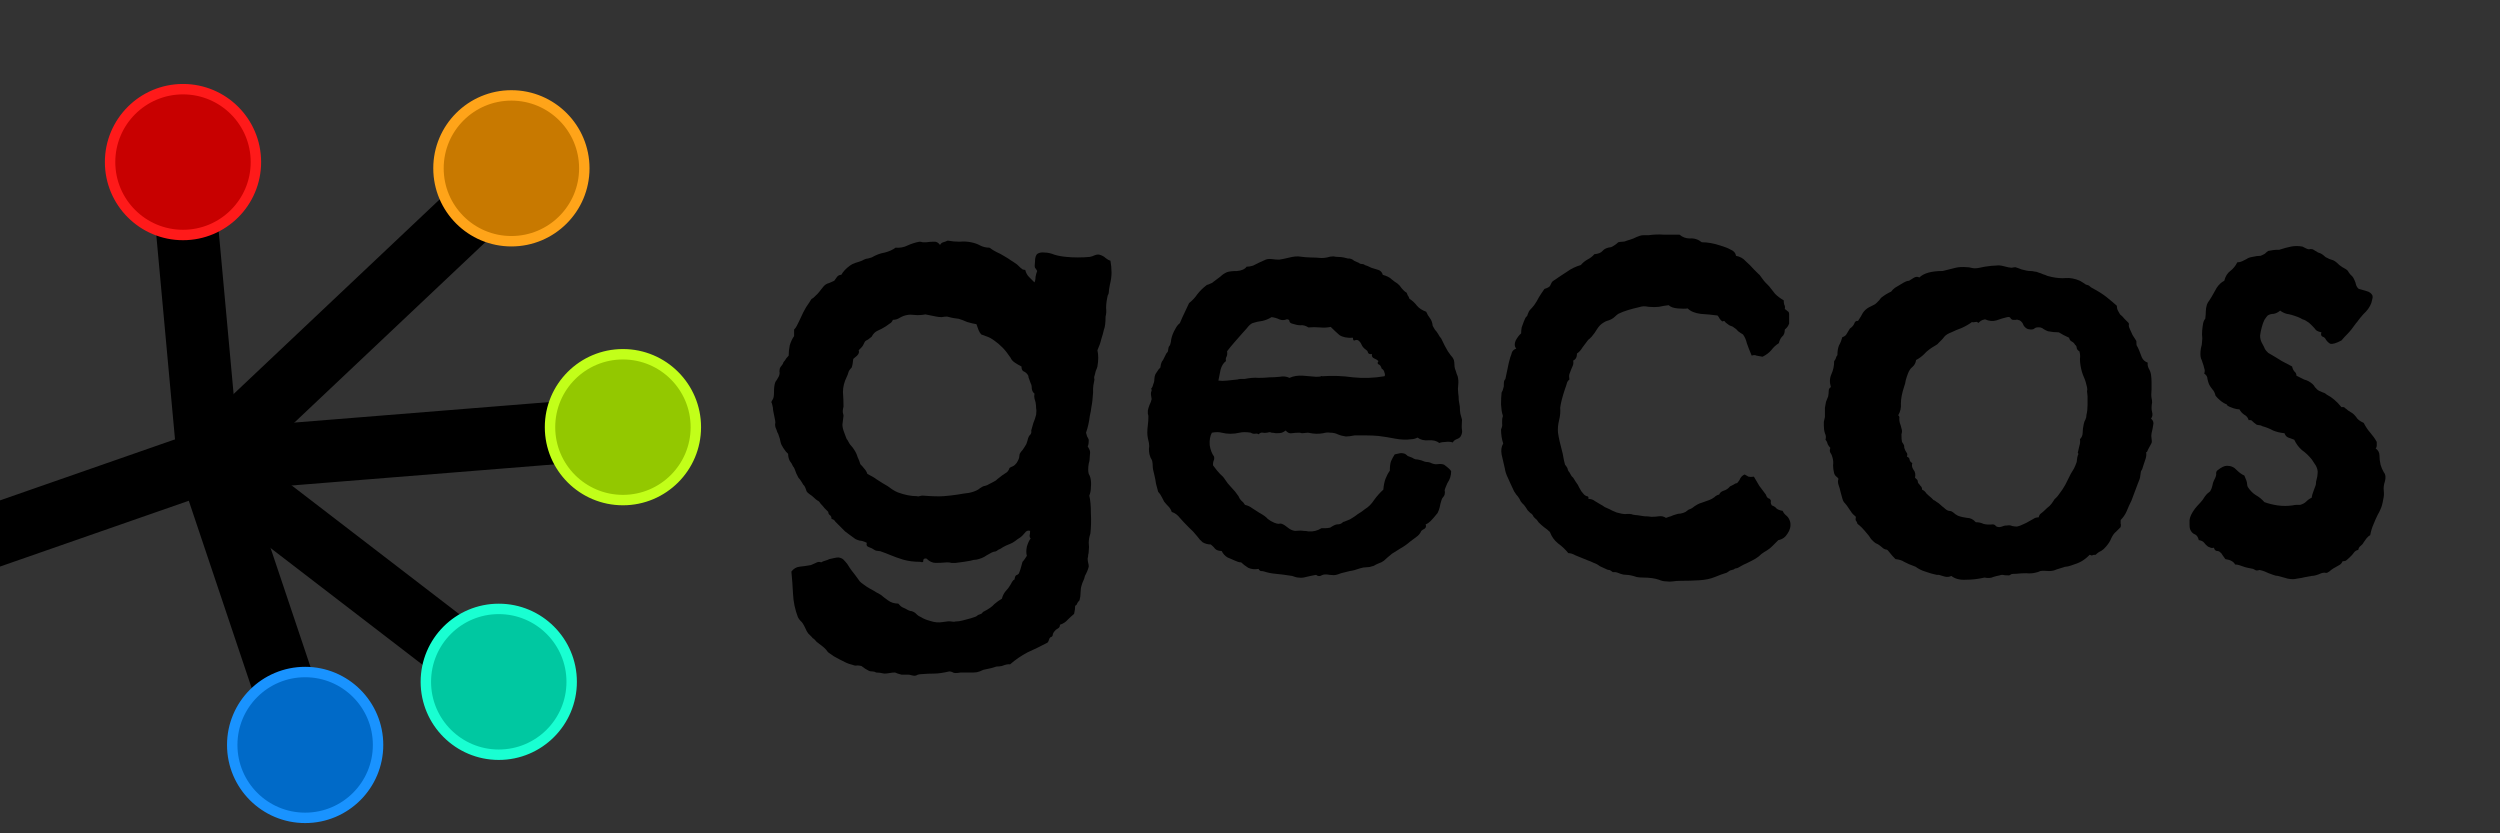 <?xml version="1.0" encoding="UTF-8" standalone="no"?>
<!-- Created with Inkscape (http://www.inkscape.org/) -->

<svg
   xmlns:dc="http://purl.org/dc/elements/1.1/"
   xmlns:cc="http://creativecommons.org/ns#"
   xmlns:rdf="http://www.w3.org/1999/02/22-rdf-syntax-ns#"
   xmlns:svg="http://www.w3.org/2000/svg"
   xmlns="http://www.w3.org/2000/svg"
   xmlns:sodipodi="http://sodipodi.sourceforge.net/DTD/sodipodi-0.dtd"
   xmlns:inkscape="http://www.inkscape.org/namespaces/inkscape"
   width="1200"
   height="400"
   viewBox="0 0 317.5 105.833"
   version="1.1"
   id="svg8"
   sodipodi:docname="gecos_logo.svg"
   inkscape:version="0.92.3 (unknown)"
   inkscape:export-filename="/home/padix/data/coding/gecos/doc/static/assets/general/gecos_logo_xs.png"
   inkscape:export-xdpi="12"
   inkscape:export-ydpi="12">
  <rect x="0" y="0" width="317.5" height="105.833" fill="#333333" stroke="none"/>
  <title
     id="title25">gecos logo</title>
  <defs
     id="defs2" />
  <sodipodi:namedview
     id="base"
     pagecolor="#ffffff"
     bordercolor="#666666"
     borderopacity="1.0"
     inkscape:pageopacity="0.0"
     inkscape:pageshadow="2"
     inkscape:zoom="0.9899495"
     inkscape:cx="236.01593"
     inkscape:cy="163.32511"
     inkscape:document-units="px"
     inkscape:current-layer="text826"
     showgrid="false"
     units="px"
     inkscape:window-width="1920"
     inkscape:window-height="1005"
     inkscape:window-x="0"
     inkscape:window-y="1050"
     inkscape:window-maximized="1" />
  <g
     inkscape:label="Layer 1"
     inkscape:groupmode="layer"
     id="layer1"
     transform="translate(0,-191.167)">
    <g
       id="g4626">
      <path
         inkscape:connector-curvature="0"
         id="path4565"
         d="m 22.985,211.741 3.475,37.952"
         style="fill:none;stroke:#000000;stroke-width:7.938;stroke-linecap:round;stroke-linejoin:miter;stroke-miterlimit:4;stroke-dasharray:none;stroke-opacity:1" />
      <path
         inkscape:connector-curvature="0"
         id="path4567"
         d="M 64.946,213.345 26.46,249.693"
         style="fill:none;stroke:#000000;stroke-width:7.938;stroke-linecap:round;stroke-linejoin:miter;stroke-miterlimit:4;stroke-dasharray:none;stroke-opacity:1" />
      <path
         inkscape:connector-curvature="0"
         id="path4569"
         d="m 79.646,245.417 -53.187,4.276"
         style="fill:none;stroke:#000000;stroke-width:7.938;stroke-linecap:round;stroke-linejoin:miter;stroke-miterlimit:4;stroke-dasharray:none;stroke-opacity:1" />
      <path
         inkscape:connector-curvature="0"
         id="path4571"
         d="M 63.343,278.024 26.46,249.693"
         style="fill:none;stroke:#000000;stroke-width:7.938;stroke-linecap:round;stroke-linejoin:miter;stroke-miterlimit:4;stroke-dasharray:none;stroke-opacity:1" />
      <path
         inkscape:connector-curvature="0"
         id="path4573"
         d="m 38.754,286.309 -12.294,-36.616"
         style="fill:none;stroke:#000000;stroke-width:7.938;stroke-linecap:round;stroke-linejoin:miter;stroke-miterlimit:4;stroke-dasharray:none;stroke-opacity:1" />
      <path
         sodipodi:nodetypes="cc"
         inkscape:connector-curvature="0"
         id="path4575"
         d="M -2.673,259.85 26.46,249.693"
         style="fill:none;stroke:#000000;stroke-width:7.938;stroke-linecap:round;stroke-linejoin:miter;stroke-miterlimit:4;stroke-dasharray:none;stroke-opacity:1" />
      <circle
         r="9.26"
         cy="211.751"
         cx="23.241"
         id="path4520"
         style="fill:#c80000;fill-opacity:1;stroke:#ff1a1a;stroke-width:1.323;stroke-linecap:square;stroke-linejoin:miter;stroke-miterlimit:4;stroke-dasharray:none;stroke-dashoffset:0;stroke-opacity:1;paint-order:normal" />
      <circle
         r="9.26"
         cy="212.543"
         cx="64.947"
         id="path4520-0"
         style="fill:#c87900;fill-opacity:1;stroke:#ffa419;stroke-width:1.323;stroke-linecap:square;stroke-linejoin:miter;stroke-miterlimit:4;stroke-dasharray:none;stroke-dashoffset:0;stroke-opacity:1;paint-order:normal" />
      <circle
         r="9.26"
         cy="245.417"
         cx="79.112"
         id="path4520-6"
         style="fill:#93c800;fill-opacity:1;stroke:#c2ff19;stroke-width:1.323;stroke-linecap:square;stroke-linejoin:miter;stroke-miterlimit:4;stroke-dasharray:none;stroke-dashoffset:0;stroke-opacity:1;paint-order:normal" />
      <circle
         r="9.26"
         cy="277.757"
         cx="63.343"
         id="path4520-4"
         style="fill:#00c8a1;fill-opacity:1;stroke:#19ffd2;stroke-width:1.323;stroke-linecap:square;stroke-linejoin:miter;stroke-miterlimit:4;stroke-dasharray:none;stroke-dashoffset:0;stroke-opacity:1;paint-order:normal" />
      <circle
         r="9.26"
         cy="285.775"
         cx="38.754"
         id="path4520-62"
         style="fill:#006ac8;fill-opacity:1;stroke:#1993ff;stroke-width:1.323;stroke-linecap:square;stroke-linejoin:miter;stroke-miterlimit:4;stroke-dasharray:none;stroke-dashoffset:0;stroke-opacity:1;paint-order:normal" />
    </g>
    <g
       aria-label="gecos"
       style="font-style:normal;font-variant:normal;font-weight:normal;font-stretch:normal;font-size:70.556px;line-height:1.25;font-family:'Chelsea Market';-inkscape-font-specification:'Chelsea Market, Normal';font-variant-ligatures:normal;font-variant-caps:normal;font-variant-numeric:normal;font-feature-settings:normal;text-align:start;letter-spacing:0px;word-spacing:0px;writing-mode:lr-tb;text-anchor:start;fill:#000000;fill-opacity:1;stroke:none;stroke-width:0.265"
       id="text826">
      <path
         d="m 141.027,224.277 q 0.138,0.758 0.138,1.516 0,0.689 -0.207,1.516 -0.138,0.689 -0.138,0.965 0,0.207 -0.138,0.413 -0.207,0.896 -0.207,1.585 0.069,0.62 -0.069,1.102 0,1.171 -0.207,1.654 -0.138,0.62 -0.345,1.24 -0.138,0.62 -0.482,1.378 0.207,0.896 0,2.067 -0.069,0.276 -0.207,0.551 -0.069,0.276 -0.138,0.551 -0.069,0.138 -0.069,0.345 0.069,0.207 0,0.413 -0.138,0.62 -0.138,0.965 0,0.276 0,0.482 -0.069,1.171 -0.207,1.791 -0.069,0.62 -0.207,1.171 -0.138,1.171 -0.482,2.136 0.069,0.276 0.138,0.482 0.138,0.207 0.207,0.413 0,0.689 -0.138,0.827 0.207,0.345 0.276,0.551 0.069,0.207 0,0.689 0,0.551 -0.138,0.965 -0.069,0.413 -0.069,0.758 0,0.276 0.069,0.551 0.138,0.207 0.207,0.482 0.138,0.551 0.069,1.171 0,0.62 -0.207,1.102 0.207,0.827 0.207,2.274 0.069,1.378 -0.069,2.549 -0.207,0.62 -0.207,1.171 0.069,0.551 0,1.034 0,0.276 -0.069,0.482 0,0.207 -0.069,0.482 0,0.276 0.069,0.551 0.069,0.207 0.069,0.482 -0.138,0.551 -0.482,1.171 -0.069,0.345 -0.207,0.62 -0.138,0.276 -0.207,0.551 -0.138,0.413 -0.138,0.896 0,0.551 -0.138,1.034 -0.138,0.138 -0.276,0.345 -0.069,0.276 -0.276,0.345 0,0.482 -0.138,1.034 -0.413,0.345 -0.827,0.758 -0.345,0.413 -0.965,0.62 0,0.345 -0.276,0.482 -0.276,0.138 -0.413,0.345 -0.138,0.138 -0.207,0.345 0,0.207 -0.138,0.345 -0.276,0.069 -0.345,0.345 -0.069,0.276 -0.207,0.413 -1.309,0.689 -2.549,1.24 -1.171,0.62 -2.205,1.516 -0.345,-0.069 -1.034,0.207 -0.345,0.069 -0.689,0.069 -0.276,0.069 -0.689,0.207 -0.62,0.138 -0.965,0.207 -0.345,0.138 -0.482,0.207 -0.345,0.138 -0.758,0.138 -0.413,0 -0.896,0 -0.345,0 -0.758,0 -0.344,0.069 -0.689,0.069 -0.207,0 -0.413,-0.138 -0.207,-0.069 -0.345,-0.069 -1.171,0.276 -1.929,0.276 -0.758,0 -1.585,0.069 -0.207,0 -0.482,0.069 -0.207,0.138 -0.413,0.138 -0.138,0 -0.413,-0.069 -0.207,-0.069 -0.345,-0.069 h -0.896 q -0.276,-0.069 -0.482,-0.138 -0.207,-0.069 -0.345,-0.138 -0.345,0 -0.689,0.069 -0.345,0.069 -0.689,0.069 -0.551,-0.138 -1.034,-0.138 -0.207,-0.138 -0.482,-0.138 -0.276,0 -0.413,-0.069 -0.138,-0.069 -0.482,-0.276 -0.276,-0.207 -0.482,-0.345 -0.276,-0.069 -0.551,-0.069 -0.207,0.069 -0.551,-0.069 -0.551,-0.138 -0.827,-0.276 -0.276,-0.138 -0.827,-0.413 -0.413,-0.207 -0.758,-0.413 -0.276,-0.207 -0.689,-0.482 -0.138,-0.138 -0.276,-0.345 -0.138,-0.138 -0.276,-0.276 -0.413,-0.345 -0.62,-0.482 -0.138,-0.138 -0.276,-0.207 -0.345,-0.413 -0.482,-0.482 -0.069,0 -0.138,-0.138 -0.207,-0.207 -0.482,-0.482 -0.207,-0.276 -0.345,-0.62 -0.345,-0.758 -0.62,-0.965 -0.207,-0.207 -0.345,-0.482 -0.551,-1.447 -0.62,-2.963 -0.069,-1.447 -0.207,-2.825 0.413,-0.551 1.034,-0.62 0.689,-0.069 1.447,-0.207 0.345,-0.138 0.62,-0.276 0.345,-0.207 0.689,-0.069 0.207,-0.138 0.482,-0.207 0.276,-0.069 0.551,-0.207 0.345,-0.069 0.62,-0.138 0.276,-0.069 0.551,-0.069 0.413,0.069 0.62,0.276 0.207,0.207 0.482,0.551 0.344,0.551 0.551,0.827 0.207,0.276 0.482,0.62 0.413,0.551 0.551,0.758 0.207,0.207 0.413,0.345 0.551,0.413 0.827,0.551 0.345,0.207 0.62,0.345 0.413,0.276 0.482,0.276 0.138,0.069 0.345,0.207 0.413,0.345 0.896,0.689 0.551,0.413 1.309,0.413 0.276,0.345 0.551,0.482 0.345,0.138 0.689,0.345 0.276,0.138 0.482,0.138 0.207,0.069 0.413,0.207 0.345,0.345 0.482,0.413 0.138,0.069 0.276,0.138 0.413,0.276 1.171,0.482 0.827,0.276 1.585,0.138 0.758,-0.138 1.102,-0.069 0.345,0.069 0.482,0 0.482,0 0.965,-0.138 0.551,-0.138 1.034,-0.276 0.207,-0.069 0.413,-0.138 0.276,-0.069 0.482,-0.276 0.482,-0.138 0.551,-0.276 0.069,-0.138 0.138,-0.138 0.965,-0.482 1.378,-0.965 0.482,-0.413 0.965,-0.689 0.138,-0.551 0.482,-0.965 0.345,-0.345 0.62,-0.827 0.207,-0.413 0.345,-0.551 0.069,-0.069 0.138,-0.069 0.069,-0.413 0.207,-0.551 0.207,-0.069 0.345,-0.207 0.207,-0.413 0.482,-1.516 0.138,-0.138 0.276,-0.345 0.138,-0.207 0.276,-0.413 -0.138,-0.482 0,-1.171 0.207,-0.689 0.482,-1.034 -0.138,-0.138 -0.138,-0.345 0.069,-0.276 0.069,-0.62 -0.413,-0.138 -0.689,0.276 -0.276,0.345 -0.551,0.551 -0.345,0.207 -0.689,0.482 -0.276,0.207 -0.62,0.345 -0.551,0.207 -0.896,0.413 -0.276,0.207 -0.62,0.345 -0.138,0.138 -0.345,0.207 -0.207,0 -0.482,0.138 -0.276,0.138 -0.62,0.345 -0.276,0.207 -0.62,0.345 -0.345,0.138 -0.689,0.207 -0.345,0 -0.758,0.138 -0.413,0.069 -0.827,0.138 -0.413,0.069 -1.034,0.138 -0.276,0 -0.551,0 -0.207,-0.069 -0.551,-0.069 -0.827,0.069 -1.447,0.069 -0.62,0 -1.171,-0.551 -0.413,-0.069 -0.413,0.276 0.069,0.276 -0.413,0.138 -1.171,0 -2.136,-0.276 -0.896,-0.276 -1.723,-0.62 -0.482,-0.207 -0.896,-0.345 -0.276,-0.138 -0.551,-0.138 -0.276,0 -0.482,-0.138 -0.276,-0.207 -0.689,-0.345 -0.413,-0.138 -0.276,-0.551 -0.551,-0.276 -0.896,-0.276 -0.276,-0.069 -0.551,-0.207 -0.482,-0.345 -0.758,-0.551 -0.276,-0.207 -0.551,-0.413 l -0.827,-0.827 q -0.207,-0.207 -0.413,-0.413 -0.138,-0.276 -0.482,-0.345 0,-0.344 -0.207,-0.482 -0.207,-0.138 -0.207,-0.413 -0.276,-0.276 -0.482,-0.482 -0.207,-0.276 -0.482,-0.551 -0.207,-0.345 -0.413,-0.413 -0.207,-0.138 -0.345,-0.276 -0.345,-0.345 -0.689,-0.551 -0.276,-0.207 -0.345,-0.345 -0.207,-0.689 -0.413,-0.827 -0.138,-0.207 -0.207,-0.345 -0.207,-0.344 -0.413,-0.551 -0.138,-0.276 -0.276,-0.551 -0.138,-0.413 -0.207,-0.551 -0.069,-0.207 -0.207,-0.345 -0.138,-0.345 -0.413,-0.689 -0.207,-0.413 -0.207,-0.896 -0.138,-0.138 -0.276,-0.276 -0.138,-0.207 -0.345,-0.482 -0.276,-0.413 -0.345,-0.758 -0.069,-0.413 -0.207,-0.758 -0.069,-0.276 -0.207,-0.482 -0.069,-0.276 -0.207,-0.551 -0.069,-0.207 -0.069,-0.413 0.069,-0.276 0,-0.551 -0.138,-0.758 -0.207,-1.034 -0.069,-0.276 -0.069,-0.551 -0.138,-0.689 -0.207,-0.689 0,-0.069 0.207,-0.413 0.138,-0.207 0.138,-0.896 0,-0.758 0.138,-1.171 0.069,-0.207 0.207,-0.345 0.138,-0.207 0.276,-0.482 0.138,-0.345 0.069,-0.62 0,-0.344 0.138,-0.551 0.345,-0.413 0.345,-0.551 0.069,-0.138 0.207,-0.276 0.138,-0.276 0.482,-0.62 0,-0.62 0.138,-1.309 0.207,-0.689 0.551,-1.171 v -0.827 q 0.207,-0.207 0.345,-0.482 0.138,-0.276 0.276,-0.551 0.276,-0.551 0.551,-1.171 0.345,-0.689 0.758,-1.24 0.276,-0.482 0.345,-0.482 0.138,-0.069 0.207,-0.138 0.551,-0.482 0.896,-0.965 0.345,-0.482 0.62,-0.689 0.207,-0.138 0.482,-0.207 0.345,-0.138 0.62,-0.276 0.207,-0.276 0.345,-0.482 0.207,-0.276 0.551,-0.276 0.345,-0.62 1.102,-1.171 0.276,-0.207 0.689,-0.345 0.482,-0.138 0.827,-0.276 0.482,-0.276 0.758,-0.276 0.276,-0.069 0.482,-0.138 0.827,-0.482 1.654,-0.62 0.827,-0.207 1.378,-0.62 0.827,0.069 1.516,-0.276 0.758,-0.345 1.516,-0.482 0.207,0 0.413,0.069 0.207,0 0.482,0 0.482,-0.069 0.896,-0.069 0.482,-0.069 0.827,0.413 0.138,-0.276 0.413,-0.345 0.276,-0.069 0.551,-0.207 0.758,0.138 1.516,0.138 0.758,-0.069 1.447,0.069 0.689,0.138 1.171,0.413 0.551,0.276 1.171,0.276 0.482,0.345 0.896,0.551 0.482,0.207 1.034,0.551 0.482,0.276 0.758,0.482 0.345,0.207 0.827,0.551 0.482,0.482 0.689,0.62 0.207,0.069 0.345,0.069 0.138,0.551 0.482,0.896 0.345,0.345 0.689,0.689 0.138,-0.276 0.138,-0.689 0.069,-0.413 0.207,-0.758 -0.138,-0.276 -0.276,-0.413 -0.069,-0.207 0,-0.758 0,-0.827 0.345,-1.034 0.345,-0.207 0.896,-0.138 0.551,0 1.24,0.276 0.689,0.207 1.516,0.276 0.62,0.069 1.447,0.069 0.827,0 1.516,-0.069 0.345,-0.069 0.62,-0.207 0.345,-0.138 0.62,-0.069 0.482,0.138 0.758,0.413 0.344,0.276 0.62,0.344 z m -9.44,19.568 q 0.069,-0.551 0,-0.827 0,-0.344 -0.069,-0.758 -0.069,-0.276 -0.138,-0.482 -0.069,-0.276 0,-0.62 -0.276,-0.207 -0.344,-0.62 0,-0.482 -0.138,-0.689 -0.207,-0.551 -0.276,-0.758 0,-0.207 -0.069,-0.276 -0.207,-0.345 -0.551,-0.482 -0.276,-0.138 -0.276,-0.62 -0.413,-0.207 -0.827,-0.482 -0.413,-0.276 -0.551,-0.62 -0.551,-0.827 -1.034,-1.309 -0.482,-0.482 -0.965,-0.827 -0.551,-0.413 -0.965,-0.551 -0.413,-0.138 -0.758,-0.276 -0.207,-0.207 -0.345,-0.551 -0.138,-0.345 -0.276,-0.758 -0.482,-0.069 -1.171,-0.276 -0.62,-0.276 -1.102,-0.413 -0.62,-0.069 -0.896,-0.138 -0.276,-0.069 -0.551,-0.138 -0.345,0 -0.689,0.069 -0.345,0 -0.689,-0.069 -0.345,-0.069 -0.689,-0.138 -0.345,-0.069 -0.689,-0.138 -0.758,0.138 -1.378,0.069 -0.551,-0.069 -0.896,0 -0.482,0.069 -0.965,0.345 -0.413,0.276 -0.896,0.276 -0.138,0.345 -0.413,0.482 -0.207,0.138 -0.482,0.345 -0.551,0.345 -1.034,0.551 -0.482,0.207 -0.758,0.758 -0.482,0.413 -0.689,0.482 -0.138,0.069 -0.207,0.207 -0.207,0.482 -0.413,0.689 -0.207,0.207 -0.344,0.345 0.138,0.345 -0.207,0.689 -0.345,0.276 -0.482,0.413 -0.069,0.758 -0.207,1.102 -0.345,0.345 -0.413,0.62 -0.069,0.276 -0.207,0.551 -0.482,0.965 -0.482,1.929 0.069,0.965 0.069,1.86 -0.138,0.551 -0.069,0.827 0.069,0.207 0.069,0.345 -0.069,0.62 -0.138,1.102 0,0.413 0.207,0.965 0.069,0.138 0.207,0.551 0.138,0.413 0.207,0.413 0.276,0.551 0.482,0.758 0.207,0.207 0.413,0.551 0.276,0.413 0.413,0.896 0.207,0.413 0.345,0.896 0.276,0.276 0.482,0.551 0.276,0.276 0.413,0.689 0.827,0.413 1.171,0.689 0.413,0.276 0.758,0.482 0.758,0.413 1.171,0.758 0.413,0.276 0.758,0.413 1.309,0.482 2.412,0.482 0.207,0.069 0.345,0 0.207,-0.069 0.413,-0.069 1.791,0.138 2.687,0.069 0.896,-0.069 1.791,-0.207 0.758,-0.138 1.378,-0.207 0.689,-0.138 1.171,-0.413 0.62,-0.482 0.896,-0.482 0.276,-0.069 0.482,-0.207 0.689,-0.345 0.896,-0.482 0.207,-0.207 0.413,-0.345 0.413,-0.345 0.758,-0.551 0.413,-0.207 0.551,-0.689 0.207,-0.138 0.413,-0.207 0.276,-0.138 0.482,-0.413 0.345,-0.551 0.345,-0.827 0,-0.276 0.138,-0.482 0.138,-0.207 0.276,-0.345 0.138,-0.207 0.276,-0.413 0.138,-0.207 0.207,-0.345 0.069,-0.207 0.138,-0.413 0.138,-0.62 0.345,-0.758 0.207,-0.207 0.138,-0.551 0.138,-0.551 0.276,-0.965 0.207,-0.482 0.345,-1.034 z"
         style="font-style:normal;font-variant:normal;font-weight:normal;font-stretch:normal;font-size:70.556px;font-family:'Chelsea Market';-inkscape-font-specification:'Chelsea Market, Normal';font-variant-ligatures:normal;font-variant-caps:normal;font-variant-numeric:normal;font-feature-settings:normal;text-align:start;writing-mode:lr-tb;text-anchor:start;stroke-width:0.265"
         id="path828" />
      <path
         d="m 185.675,244.466 q -0.069,0.965 0,1.309 0.069,0.345 -0.138,0.758 -0.138,0.276 -0.551,0.413 -0.345,0.138 -0.482,0.413 -0.413,-0.138 -0.896,-0.069 -0.482,0 -0.827,0.138 -0.482,-0.413 -1.378,-0.345 -0.827,0.069 -1.378,-0.345 -0.413,0.207 -0.758,0.207 -0.965,0.138 -2.067,-0.069 -1.034,-0.207 -2.136,-0.345 -0.758,-0.069 -1.585,-0.069 -0.827,0 -1.447,0 -0.689,0.138 -1.102,0.138 -0.551,-0.069 -1.034,-0.276 -0.413,-0.207 -0.965,-0.207 -0.413,-0.069 -0.896,0.069 -0.413,0.069 -0.827,0.069 -0.413,0 -1.102,-0.138 -0.551,0.069 -0.758,0.069 -0.207,-0.069 -0.345,-0.069 -0.482,0 -0.965,0.069 -0.413,0.069 -0.758,-0.345 -0.276,0.207 -0.482,0.276 -0.207,0.069 -0.758,0.069 -0.345,-0.069 -0.551,-0.069 -0.138,-0.069 -0.276,-0.069 -0.482,0.138 -0.827,0.069 -0.276,-0.069 -0.551,0.207 -0.138,-0.138 -0.482,-0.069 -0.345,0 -0.482,-0.138 -0.896,-0.138 -1.447,0 -0.551,0.138 -1.171,0.138 -0.551,0 -1.102,-0.138 -0.482,-0.138 -1.24,0 -0.345,0.62 -0.276,1.585 0.138,0.896 0.551,1.447 0.069,0.344 -0.069,0.551 -0.069,0.207 -0.069,0.551 0.551,0.758 0.896,1.102 0.413,0.345 0.62,0.689 0.345,0.551 0.827,1.034 0.482,0.482 0.896,1.102 0.138,0.345 0.345,0.551 0.276,0.207 0.482,0.551 0.551,0.138 0.896,0.413 0.413,0.276 0.965,0.62 0.758,0.413 1.034,0.758 0.345,0.276 0.827,0.482 0.345,0.138 0.551,0.138 0.207,-0.069 0.413,0 0.344,0.138 0.758,0.482 0.413,0.344 0.896,0.413 0.758,-0.069 1.102,0 0.345,0 0.62,0.069 0.896,0.069 1.654,-0.413 0.345,0 0.551,0 0.207,0 0.551,-0.069 0.62,-0.413 0.896,-0.413 0.345,0 0.551,-0.138 0.207,-0.207 0.344,-0.207 0.207,-0.069 0.345,-0.138 0.413,-0.138 0.689,-0.345 0.345,-0.207 0.689,-0.482 0.482,-0.276 0.896,-0.62 0.689,-0.413 1.171,-1.171 0.551,-0.758 1.171,-1.309 0.069,-0.827 0.276,-1.378 0.207,-0.551 0.551,-1.034 0,-0.758 0.138,-1.171 0.207,-0.482 0.482,-0.896 0.345,-0.069 0.62,-0.138 0.276,-0.069 0.689,0.069 0.207,0.138 0.345,0.276 0.207,0.069 0.551,0.207 0.207,0.138 0.413,0.207 0.276,0 0.758,0.138 0.482,0.207 0.689,0.207 0.207,0 0.413,0.069 0.551,0.276 0.965,0.207 0.482,-0.069 0.827,0.069 0.758,0.551 0.896,0.827 0,0.827 -0.482,1.516 -0.345,0.758 -0.345,0.965 0.069,0.138 0,0.482 -0.069,0.207 -0.207,0.345 -0.138,0.138 -0.207,0.413 -0.138,0.413 -0.207,0.827 -0.069,0.345 -0.276,0.758 -0.551,0.689 -0.896,1.034 -0.276,0.276 -0.62,0.413 0.138,0.345 -0.138,0.551 -0.276,0.138 -0.413,0.276 -0.207,0.482 -0.62,0.758 -0.345,0.276 -0.827,0.62 -0.551,0.482 -1.171,0.827 -0.551,0.345 -1.102,0.689 -0.758,0.62 -1.034,0.896 -0.276,0.207 -0.689,0.345 -0.345,0.138 -0.551,0.276 -0.138,0.069 -0.207,0.069 -0.345,0.138 -0.758,0.138 -0.413,0 -0.827,0.138 -0.758,0.276 -1.309,0.345 -0.551,0.138 -1.102,0.276 -0.345,0.138 -0.62,0.207 -0.276,0.069 -0.827,0 -0.689,-0.138 -1.034,0.069 -0.344,0.207 -0.689,-0.069 -0.758,0.138 -1.309,0.276 -0.482,0.138 -0.896,0.069 -0.207,0 -0.413,-0.069 -0.207,-0.069 -0.413,-0.138 -1.309,-0.207 -2.136,-0.276 -0.758,-0.069 -1.378,-0.276 -0.207,-0.069 -0.413,-0.069 -0.207,0 -0.345,-0.276 -0.689,0.138 -1.309,-0.138 -0.551,-0.345 -0.896,-0.689 -0.207,0 -0.413,-0.069 -0.138,-0.069 -0.345,-0.138 -0.482,-0.207 -0.965,-0.413 -0.482,-0.276 -0.758,-0.827 -0.551,0 -0.827,-0.276 -0.207,-0.276 -0.551,-0.551 -0.551,0 -1.034,-0.276 -0.413,-0.345 -0.689,-0.758 -0.551,-0.689 -1.034,-1.102 -0.758,-0.758 -1.171,-1.24 -0.413,-0.551 -1.034,-0.758 -0.138,-0.413 -0.413,-0.689 -0.276,-0.276 -0.551,-0.62 -0.345,-0.689 -0.482,-0.896 -0.138,-0.207 -0.276,-0.345 -0.138,-0.551 -0.276,-1.034 -0.069,-0.551 -0.207,-1.102 -0.207,-0.758 -0.207,-1.102 0,-0.345 -0.069,-0.689 -0.069,-0.207 -0.207,-0.413 -0.069,-0.207 -0.138,-0.413 -0.069,-0.345 -0.069,-0.689 0.069,-0.345 0,-0.758 -0.069,-0.345 -0.138,-0.62 -0.069,-0.345 -0.069,-0.689 0,-0.482 0.069,-0.965 0.069,-0.551 0.069,-1.102 0,-0.138 -0.069,-0.345 0,-0.276 0,-0.413 0.069,-0.345 0.207,-0.689 0.207,-0.413 0.276,-0.758 -0.138,-0.62 -0.069,-0.896 0.138,-0.276 0,-0.413 0.138,-0.138 0.207,-0.345 0.069,-0.276 0.138,-0.413 0.069,-0.207 0.069,-0.482 0,-0.276 0.138,-0.62 0.345,-0.551 0.413,-0.62 0.138,-0.138 0.207,-0.207 0.069,-0.482 0.138,-0.62 0.069,-0.207 0.207,-0.345 0.345,-0.689 0.413,-0.827 0.138,-0.138 0.207,-0.276 0.069,-0.551 0.138,-0.62 0.069,-0.069 0.138,-0.207 0.138,-0.413 0.138,-0.689 0.069,-0.345 0.207,-0.689 0.138,-0.345 0.345,-0.689 0.207,-0.413 0.551,-0.689 0.345,-0.827 0.62,-1.378 0.276,-0.62 0.551,-1.171 0.62,-0.482 1.034,-1.102 0.482,-0.62 1.102,-1.102 0.138,-0.138 0.276,-0.138 0.207,-0.069 0.482,-0.207 0.758,-0.551 1.102,-0.827 0.345,-0.345 0.827,-0.551 0.413,-0.138 1.24,-0.138 0.896,-0.069 1.24,-0.551 0.413,0 0.827,-0.138 0.413,-0.207 0.827,-0.413 0.276,-0.138 0.62,-0.276 0.345,-0.207 0.965,-0.138 0.482,0.069 0.896,0.069 0.482,-0.069 1.034,-0.207 0.276,-0.069 0.62,-0.138 0.345,-0.069 0.758,-0.069 1.034,0.138 1.585,0.138 0.62,0 1.378,0.069 0.345,0 0.689,-0.069 0.413,-0.138 0.827,-0.138 0.345,0.069 0.62,0.069 0.345,0 0.689,0.069 0.482,0.138 0.551,0.138 0.138,0 0.207,0 0.345,0.069 0.551,0.276 0.276,0.138 0.62,0.276 0.138,0.138 0.345,0.138 0.276,0 0.413,0.138 0.276,0.069 0.827,0.345 0.482,0.138 0.896,0.276 0.413,0.138 0.551,0.62 0.758,0.207 1.102,0.551 0.413,0.345 0.758,0.551 0.276,0.207 0.551,0.62 0.276,0.345 0.62,0.551 0.069,0.207 0.138,0.345 0.138,0.138 0.207,0.413 0.551,0.345 0.965,0.896 0.413,0.482 1.171,0.758 0.207,0.482 0.482,0.827 0.276,0.345 0.345,0.965 0.138,0.207 0.276,0.482 0.207,0.207 0.413,0.551 0.069,0.138 0.207,0.345 0.207,0.207 0.276,0.413 0.345,0.758 0.758,1.447 0.138,0.207 0.345,0.482 0.276,0.276 0.413,0.62 0.069,0.276 0.069,0.551 0,0.276 0.069,0.551 0.138,0.344 0.207,0.62 0.069,0.207 0.138,0.345 0.138,0.551 0.069,1.102 -0.069,0.482 0,1.034 0.069,0.413 0.069,0.896 0.069,0.413 0.138,0.827 0,0.551 0.069,0.896 z m -9.853,-5.512 q 0.138,-0.138 0,-0.482 -0.069,-0.345 -0.345,-0.482 -0.138,-0.482 -0.413,-0.551 -0.207,-0.138 0,-0.413 -0.207,-0.207 -0.551,-0.345 -0.345,-0.138 -0.276,-0.551 -0.345,0.069 -0.482,-0.138 -0.069,-0.276 -0.207,-0.345 -0.482,-0.345 -0.62,-0.689 -0.138,-0.345 -0.413,-0.551 -0.207,-0.138 -0.482,0 -0.207,0.069 -0.207,-0.345 -1.102,0.069 -1.723,-0.345 -0.551,-0.482 -1.102,-1.034 -0.62,0.138 -1.378,0.069 -0.758,-0.069 -1.447,0 -0.551,-0.345 -1.034,-0.276 -0.413,0 -1.034,-0.207 -0.276,-0.069 -0.345,-0.276 0,-0.276 -0.345,-0.276 -0.482,0.207 -0.965,0 -0.413,-0.207 -0.965,-0.276 -0.551,0.345 -1.171,0.482 -0.62,0.069 -1.24,0.276 -0.345,0.138 -0.758,0.689 -0.413,0.482 -0.62,0.689 -0.482,0.551 -0.965,1.102 -0.482,0.551 -0.896,1.102 0.069,0.413 -0.069,0.689 -0.138,0.207 -0.069,0.551 -0.482,0.345 -0.689,1.102 -0.138,0.689 -0.276,1.378 0.482,0.069 1.102,0 0.62,-0.069 1.309,-0.138 0.207,-0.069 0.413,-0.069 0.276,0 0.482,0 1.034,-0.207 1.791,-0.138 0.758,0 1.378,-0.069 0.689,0 1.309,-0.069 0.689,-0.138 1.24,0.138 0.758,-0.345 1.723,-0.276 1.034,0.069 1.654,0.138 0.551,0 0.62,-0.069 0.069,-0.069 0.138,0 1.998,-0.138 3.927,0.138 1.998,0.207 3.996,-0.138 z"
         style="font-style:normal;font-variant:normal;font-weight:normal;font-stretch:normal;font-size:70.556px;font-family:'Chelsea Market';-inkscape-font-specification:'Chelsea Market, Normal';font-variant-ligatures:normal;font-variant-caps:normal;font-variant-numeric:normal;font-feature-settings:normal;text-align:start;writing-mode:lr-tb;text-anchor:start;stroke-width:0.265"
         id="path830" />
      <path
         d="m 227.361,257.488 q 0.138,0.758 -0.345,1.447 -0.413,0.689 -1.171,0.827 -0.345,0.345 -0.758,0.758 -0.413,0.413 -1.034,0.758 -0.345,0.207 -0.689,0.551 -0.345,0.276 -0.896,0.551 -0.276,0.138 -0.689,0.345 -0.345,0.138 -0.689,0.345 -0.413,0.276 -0.62,0.276 -0.138,0 -0.276,0.138 -0.207,0.069 -0.482,0.138 -0.207,0.138 -0.413,0.276 -0.689,0.207 -1.516,0.551 -0.827,0.345 -1.998,0.413 -1.171,0.069 -2.343,0.069 -0.551,0 -0.965,0.069 -0.413,0.069 -0.896,0 -0.413,0 -0.896,-0.207 -0.413,-0.138 -0.896,-0.207 -0.551,-0.069 -1.102,-0.069 -0.482,0 -0.827,-0.069 -0.827,-0.276 -1.309,-0.276 -0.413,0 -0.758,-0.138 -0.482,-0.207 -0.689,-0.207 -0.138,0 -0.276,0 -0.345,-0.276 -0.482,-0.276 -0.138,0 -0.276,-0.069 -0.482,-0.207 -0.896,-0.413 -0.345,-0.276 -0.758,-0.413 -0.413,-0.207 -0.827,-0.345 -0.965,-0.413 -1.516,-0.62 -0.482,-0.276 -0.896,-0.276 -0.551,-0.689 -1.309,-1.24 -0.689,-0.551 -1.034,-1.447 -0.345,-0.345 -0.758,-0.62 -0.345,-0.276 -0.689,-0.62 -0.207,-0.345 -0.345,-0.413 -0.138,-0.138 -0.276,-0.276 -0.138,-0.345 -0.413,-0.482 -0.207,-0.207 -0.344,-0.345 -0.413,-0.689 -0.689,-0.896 -0.207,-0.207 -0.345,-0.551 -0.207,-0.345 -0.413,-0.551 -0.138,-0.207 -0.276,-0.413 -0.345,-0.758 -0.482,-1.034 -0.138,-0.345 -0.276,-0.62 -0.345,-0.689 -0.413,-1.24 -0.207,-0.965 -0.413,-1.791 -0.138,-0.827 0.207,-1.378 -0.276,-0.827 -0.276,-1.791 0.207,-0.482 0.138,-0.689 0,-0.276 0,-0.413 0,-0.345 0.069,-0.482 0.069,-0.138 -0.069,-0.482 -0.069,-0.207 -0.138,-1.102 0,-0.896 0.069,-1.516 0.069,-0.138 0.138,-0.276 0.069,-0.207 0.138,-0.482 0,-0.62 0.069,-0.758 0.069,-0.138 0.138,-0.207 0.138,-0.62 0.276,-1.309 0.138,-0.758 0.345,-1.447 0.138,-0.345 0.207,-0.62 0.138,-0.345 0.551,-0.482 -0.344,-0.413 -0.069,-1.034 0.345,-0.62 0.689,-0.896 0,-0.345 0.069,-0.758 0.138,-0.413 0.276,-0.758 0.207,-0.551 0.345,-0.62 0.138,-0.138 0.138,-0.276 0.138,-0.413 0.344,-0.62 0.207,-0.207 0.482,-0.551 0.345,-0.482 0.62,-1.034 0.344,-0.551 0.689,-1.034 0.689,-0.207 0.758,-0.482 0.138,-0.345 0.276,-0.482 1.102,-0.758 1.86,-1.24 0.758,-0.551 1.723,-0.827 0.345,-0.413 0.827,-0.689 0.551,-0.276 0.896,-0.689 0.758,-0.069 1.034,-0.413 0.345,-0.413 1.102,-0.482 0.551,-0.276 0.896,-0.62 0.276,-0.069 0.551,-0.069 0.276,0 0.551,-0.138 0.482,-0.138 0.827,-0.276 0.413,-0.207 0.827,-0.345 0.207,-0.069 0.482,-0.069 0.276,0 0.62,0 0.965,-0.138 1.929,-0.069 0.965,0 1.998,0 0.551,0.482 1.309,0.482 0.827,-0.069 1.516,0.482 1.102,0 2.343,0.413 0.896,0.276 1.24,0.482 0.689,0.276 0.758,0.827 0.758,0.138 1.24,0.689 0.551,0.482 1.034,1.034 0.276,0.276 0.482,0.482 0.276,0.207 0.482,0.551 0.345,0.482 0.551,0.689 0.207,0.207 0.413,0.413 0.345,0.413 0.758,0.965 0.482,0.482 1.102,0.827 0,0.345 0.069,0.551 0.138,0.207 0.069,0.551 0.207,0.138 0.345,0.276 0.207,0.069 0.207,0.413 v 1.171 q -0.138,0.345 -0.276,0.482 -0.138,0.138 -0.276,0.276 0,0.62 -0.345,0.896 -0.276,0.276 -0.413,0.827 -0.551,0.345 -0.965,0.896 -0.413,0.482 -1.102,0.827 -0.413,-0.069 -0.758,-0.138 -0.276,-0.138 -0.62,0 -0.413,-0.965 -0.62,-1.585 -0.138,-0.62 -0.482,-1.102 -0.345,-0.207 -0.62,-0.413 -0.207,-0.276 -0.551,-0.482 -0.138,-0.138 -0.413,-0.207 -0.207,-0.069 -0.345,-0.207 -0.207,-0.138 -0.345,-0.276 -0.069,-0.207 -0.345,-0.069 -0.207,-0.138 -0.345,-0.345 -0.138,-0.276 -0.276,-0.413 -1.034,-0.138 -2.136,-0.207 -1.102,-0.138 -1.654,-0.689 -0.413,0.069 -1.24,0 -0.827,-0.069 -1.171,-0.413 -0.62,0.069 -1.24,0.207 -0.551,0.069 -1.309,0 -0.345,-0.069 -0.62,-0.069 -0.207,0 -0.689,0.138 -0.62,0.138 -1.309,0.345 -0.689,0.207 -1.24,0.482 -0.207,0.138 -0.413,0.345 -0.207,0.207 -0.482,0.345 -0.276,0.138 -0.551,0.207 -0.207,0.069 -0.413,0.207 -0.482,0.276 -0.827,0.827 -0.276,0.482 -0.689,0.965 -0.138,0.138 -0.276,0.276 -0.138,0.069 -0.276,0.276 -0.276,0.345 -0.62,0.827 -0.276,0.482 -0.689,0.758 0,0.689 -0.482,0.896 0.069,0.413 -0.069,0.689 -0.069,0.207 -0.207,0.482 -0.069,0.207 -0.207,0.551 -0.069,0.276 0,0.689 -0.276,0.207 -0.345,0.551 -0.069,0.276 -0.207,0.62 -0.276,0.827 -0.413,1.378 -0.138,0.551 -0.207,1.034 0.069,0.758 -0.138,1.585 -0.207,0.827 -0.138,1.585 0.069,0.482 0.207,1.102 0.138,0.551 0.276,1.102 0.138,0.482 0.207,0.965 0.069,0.413 0.207,0.896 0.345,0.413 0.345,0.62 0.069,0.207 0.207,0.345 0.207,0.345 0.276,0.482 0.069,0.069 0.207,0.207 0.138,0.207 0.345,0.551 0.276,0.345 0.413,0.689 0.138,0.207 0.276,0.482 0.207,0.276 0.345,0.413 0.138,0.138 0.345,0.207 0.276,0 0.207,0.345 0.482,0 0.827,0.276 0.345,0.207 0.689,0.413 0.276,0.138 0.551,0.345 0.345,0.138 0.62,0.276 0.207,0.138 0.896,0.413 0.758,0.207 1.034,0.207 0.758,-0.069 1.034,0.069 0.345,0.069 0.551,0.069 0.482,0.069 0.896,0.138 0.482,0 0.896,0.069 0.551,0 0.965,-0.069 0.482,-0.069 0.896,0.207 0.345,-0.138 0.62,-0.207 0.276,-0.138 0.551,-0.207 0.345,-0.138 0.689,-0.138 0.345,-0.069 0.62,-0.207 0.413,-0.345 0.551,-0.345 0.138,-0.069 0.276,-0.138 0.689,-0.551 1.24,-0.689 0.62,-0.207 0.965,-0.345 0.344,-0.138 0.62,-0.345 0.276,-0.276 0.62,-0.345 0.138,-0.345 0.551,-0.482 0.482,-0.138 0.827,-0.551 0.138,-0.069 0.413,-0.207 0.276,-0.207 0.482,-0.207 0.276,-0.276 0.413,-0.62 0.207,-0.345 0.551,-0.482 0.276,0.138 0.482,0.276 0.276,0.069 0.689,0 0.345,0.551 0.689,1.171 0.413,0.551 0.827,1.102 0.138,0.413 0.345,0.482 0.207,0.069 0.207,0.138 0.138,0.138 0.069,0.345 0,0.207 0.138,0.413 0.413,0.138 0.62,0.413 0.276,0.207 0.758,0.276 0.138,0.345 0.482,0.62 0.345,0.276 0.482,0.827 z"
         style="font-style:normal;font-variant:normal;font-weight:normal;font-stretch:normal;font-size:70.556px;font-family:'Chelsea Market';-inkscape-font-specification:'Chelsea Market, Normal';font-variant-ligatures:normal;font-variant-caps:normal;font-variant-numeric:normal;font-feature-settings:normal;text-align:start;writing-mode:lr-tb;text-anchor:start;stroke-width:0.265"
         id="path832" />
      <path
         d="m 273.318,242.261 q -0.138,0.758 0,1.24 0.138,0.482 -0.138,0.827 0.413,0.345 0.276,0.827 -0.069,0.482 -0.207,1.034 -0.069,0.345 0,0.689 0.069,0.345 0,0.551 -0.345,0.62 -0.482,0.896 -0.069,0.276 -0.207,0.276 0.069,0.413 -0.069,0.827 -0.138,0.413 -0.276,0.827 -0.138,0.551 -0.276,0.689 -0.069,0.138 -0.069,0.276 -0.069,0.689 -0.207,0.965 -0.069,0.207 -0.138,0.345 -0.207,0.551 -0.413,1.102 -0.207,0.551 -0.413,1.102 -0.345,0.689 -0.62,1.378 -0.276,0.62 -0.758,1.102 0,0.345 0,0.482 0.069,0.069 0,0.413 -0.344,0.345 -0.62,0.62 -0.276,0.207 -0.551,0.758 -0.207,0.551 -0.689,1.102 -0.276,0.345 -0.62,0.551 -0.345,0.138 -0.689,0.482 -0.345,0 -0.413,0.069 -0.069,0.069 -0.345,-0.069 -0.551,0.551 -1.034,0.827 -0.482,0.276 -1.378,0.551 -0.413,0.138 -0.62,0.138 -0.138,0 -0.276,0.069 -0.413,0.138 -0.896,0.276 -0.413,0.207 -0.965,0.207 -0.758,-0.069 -1.102,0 -0.276,0.138 -0.62,0.207 -0.551,0.138 -1.171,0.069 -0.62,0 -1.24,0.069 -0.551,0 -0.689,0.069 -0.138,0.138 -0.276,0.138 -0.551,0 -0.827,-0.069 -0.207,0 -0.345,0.069 -0.413,0.069 -0.827,0.207 -0.413,0.207 -1.102,0.069 -1.171,0.276 -2.343,0.276 -1.171,0.069 -1.86,-0.482 -0.413,0.207 -0.896,0.069 -0.482,-0.138 -0.689,-0.207 -0.138,0 -0.276,0 -0.689,-0.138 -1.447,-0.413 -0.689,-0.207 -1.24,-0.62 -0.965,-0.345 -1.447,-0.62 -0.413,-0.276 -1.102,-0.345 -0.413,-0.413 -0.62,-0.689 -0.207,-0.276 -0.345,-0.413 -0.138,-0.138 -0.344,-0.138 -0.207,-0.069 -0.345,-0.207 -0.551,-0.482 -0.827,-0.551 -0.207,-0.138 -0.345,-0.276 -0.138,-0.138 -0.276,-0.276 -0.138,-0.207 -0.276,-0.413 -0.62,-0.758 -0.896,-1.034 -0.276,-0.276 -0.551,-0.482 -0.069,-0.276 -0.207,-0.413 -0.069,-0.138 0,-0.482 -0.482,-0.413 -0.551,-0.551 -0.069,-0.138 -0.138,-0.207 -0.482,-0.758 -0.827,-1.102 -0.138,-0.207 -0.207,-0.482 -0.069,-0.276 -0.207,-0.758 -0.138,-0.62 -0.276,-0.965 -0.138,-0.413 0,-0.758 -0.138,-0.207 -0.345,-0.345 -0.138,-0.138 -0.207,-0.345 -0.138,-0.551 -0.138,-1.034 0.069,-0.482 -0.069,-0.965 -0.069,-0.345 -0.276,-0.62 -0.138,-0.276 0,-0.62 -0.207,-0.207 -0.345,-0.482 -0.069,-0.345 -0.276,-0.551 0.138,-0.413 -0.069,-0.827 -0.138,-0.413 -0.138,-0.965 0,-0.276 0,-0.482 0.069,-0.276 0.138,-0.62 v -1.171 q 0.069,-0.413 0.138,-0.758 0.138,-0.345 0.276,-0.689 0.069,-0.413 0.069,-0.689 0,-0.345 0.276,-0.482 -0.276,-0.896 0.069,-1.654 0.345,-0.758 0.345,-1.654 0.138,-0.138 0.207,-0.345 0.069,-0.276 0.207,-0.413 0,-0.758 0.207,-1.24 0.276,-0.482 0.413,-1.034 0.413,-0.138 0.551,-0.413 0.207,-0.345 0.413,-0.689 0.413,-0.276 0.551,-0.62 0.138,-0.413 0.482,-0.345 0.413,-0.62 0.62,-1.034 0.276,-0.413 0.758,-0.689 0.551,-0.276 0.689,-0.345 0.138,-0.069 0.276,-0.207 0.207,-0.207 0.345,-0.345 0.138,-0.207 0.276,-0.345 0.62,-0.482 1.24,-0.758 0.207,-0.276 0.482,-0.482 0.345,-0.207 0.689,-0.413 0.551,-0.345 0.758,-0.413 0.207,-0.069 0.345,-0.069 0.207,-0.138 0.551,-0.345 0.413,-0.276 0.758,-0.069 0.827,-0.827 2.963,-0.827 1.102,-0.276 1.654,-0.413 0.551,-0.138 1.447,-0.069 0.276,0 0.482,0.069 0.276,0.069 0.482,0.069 0.345,0 0.62,-0.069 0.345,-0.069 0.689,-0.138 0.896,-0.138 1.378,-0.138 0.482,-0.069 0.965,0.069 0.758,0.207 1.034,0.207 0.345,-0.069 0.482,-0.069 0.207,0.069 0.413,0.138 0.207,0.069 0.345,0.138 0.758,0.207 1.102,0.207 0.345,0 0.551,0.069 0.276,0 0.551,0.138 0.276,0.069 0.551,0.207 0.276,0.069 0.551,0.207 0.276,0.069 0.551,0.138 0.965,0.207 1.791,0.138 0.827,-0.069 1.791,0.345 0.138,0.069 0.345,0.207 0.207,0.138 0.413,0.276 0.345,0.069 0.482,0.207 0.138,0.138 0.276,0.207 1.171,0.62 1.86,1.171 0.689,0.551 1.309,1.102 0,0.345 0.138,0.62 0.138,0.207 0.276,0.482 0.345,0.276 0.551,0.551 0.207,0.207 0.482,0.482 0.138,0.138 0.069,0.345 0,0.207 0.138,0.482 0.138,0.345 0.345,0.758 0.276,0.413 0.482,0.758 0,0.551 0.069,0.62 0.069,0.069 0.276,0.551 0.138,0.345 0.345,0.896 0.207,0.482 0.758,0.689 -0.069,0.345 0.138,0.758 0.207,0.344 0.276,0.758 0.069,0.482 0.069,0.965 0,0.482 0,0.896 -0.069,0.758 0,1.102 0.069,0.276 0.069,0.551 z m -8.199,-0.758 q -0.069,-0.551 -0.069,-0.689 0.069,-0.138 0,-0.482 -0.138,-0.689 -0.413,-1.309 -0.276,-0.62 -0.413,-1.447 -0.069,-0.413 -0.069,-0.827 0.069,-0.482 -0.069,-0.965 -0.276,-0.138 -0.345,-0.413 0,-0.276 -0.207,-0.413 -0.138,-0.276 -0.413,-0.413 -0.276,-0.138 -0.345,-0.482 -0.758,-0.345 -1.309,-0.689 -0.689,0 -1.378,-0.138 -0.345,-0.138 -0.551,-0.276 -0.138,-0.138 -0.413,-0.207 -0.551,-0.069 -0.758,0.138 -0.207,0.207 -0.827,0.069 -0.345,-0.138 -0.551,-0.482 -0.138,-0.413 -0.482,-0.62 -0.345,-0.138 -0.482,-0.069 -0.069,0 -0.413,0 -0.207,-0.069 -0.276,-0.207 -0.069,-0.207 -0.413,-0.138 -0.62,0.138 -1.378,0.413 -0.689,0.207 -1.447,-0.138 -0.345,0.069 -0.551,0.207 -0.138,0.138 -0.345,0.276 0,-0.207 -0.345,-0.138 -0.276,0.069 -0.413,0 -0.551,0.413 -1.309,0.758 -0.758,0.276 -1.309,0.551 -0.551,0.207 -0.827,0.482 -0.207,0.276 -0.345,0.413 -0.207,0.207 -0.413,0.413 -0.138,0.207 -0.413,0.345 -0.965,0.551 -1.447,1.102 -0.482,0.482 -1.034,0.758 -0.069,0.551 -0.482,0.896 -0.345,0.276 -0.551,0.827 -0.138,0.345 -0.276,0.827 -0.069,0.482 -0.207,0.827 -0.413,1.24 -0.413,2.136 0.069,0.827 -0.345,1.516 0.207,0.138 0.138,0.413 0,0.276 0.069,0.551 0.138,0.345 0.207,0.689 0.138,0.345 0,0.758 0,0.689 0.069,0.965 0.345,0.482 0.276,0.62 0,0.138 0.069,0.276 0.069,0.207 0.207,0.413 0.207,0.207 0.069,0.551 0.345,0.138 0.345,0.413 0.069,0.276 0.345,0.413 -0.138,0.413 0.138,0.827 0.345,0.413 0.207,1.034 0.345,0.276 0.345,0.413 0,0.138 0.069,0.276 0.138,0.138 0.276,0.345 0.207,0.138 0.207,0.482 0.344,0.138 0.551,0.482 0.276,0.276 0.62,0.551 0.138,0.138 0.276,0.276 0.207,0.069 0.344,0.207 0.345,0.207 0.551,0.413 0.207,0.207 0.413,0.344 0.345,0.345 0.62,0.413 0.276,0 0.482,0.138 0.207,0.138 0.345,0.276 0.207,0.138 0.345,0.207 0.551,0.207 1.171,0.276 0.62,0 1.102,0.551 0.551,0 0.965,0.207 0.482,0.138 1.171,0.069 0.276,0 0.413,0.207 0.138,0.138 0.482,0.138 0.345,-0.069 0.482,-0.138 0.138,-0.069 0.482,-0.069 0.344,-0.069 0.62,0.069 0.345,0.069 0.62,0.069 0.345,-0.069 0.758,-0.276 0.482,-0.207 0.689,-0.345 0.345,-0.207 0.62,-0.345 0.276,-0.207 0.689,-0.207 0.069,-0.345 0.276,-0.482 0.276,-0.207 0.482,-0.413 0.345,-0.345 0.62,-0.551 0.276,-0.276 0.482,-0.62 0.138,-0.276 0.345,-0.413 0.207,-0.207 0.345,-0.413 0.482,-0.62 0.827,-1.24 0.345,-0.689 0.689,-1.378 0.207,-0.345 0.413,-0.689 0.207,-0.413 0.345,-0.827 0.069,-0.689 0.138,-0.827 0.138,-0.207 0,-0.345 0.138,-0.551 0.207,-0.896 0.138,-0.413 0.069,-0.827 0.345,-0.345 0.345,-0.827 0,-0.482 0.138,-1.102 0.069,-0.345 0.207,-0.551 0.138,-0.276 0.138,-0.62 0.138,-0.551 0.138,-1.24 0,-0.758 0,-1.102 z"
         style="font-style:normal;font-variant:normal;font-weight:normal;font-stretch:normal;font-size:70.556px;font-family:'Chelsea Market';-inkscape-font-specification:'Chelsea Market, Normal';font-variant-ligatures:normal;font-variant-caps:normal;font-variant-numeric:normal;font-feature-settings:normal;text-align:start;writing-mode:lr-tb;text-anchor:start;stroke-width:0.265"
         id="path834" />
      <path
         d="m 302.877,252.32 q -0.207,0.62 -0.138,1.171 0.069,0.551 -0.069,1.102 -0.138,0.827 -0.345,1.24 -0.138,0.345 -0.345,0.689 -0.276,0.551 -0.551,1.24 -0.276,0.62 -0.413,1.378 -0.276,0.138 -0.482,0.413 -0.138,0.207 -0.345,0.482 -0.138,0.276 -0.413,0.482 -0.207,0.138 -0.276,0.482 -0.345,0.069 -0.551,0.345 -0.138,0.207 -0.345,0.413 -0.482,0.482 -0.689,0.62 -0.207,0.069 -0.413,0.069 -0.138,0.345 -0.413,0.482 -0.207,0.138 -0.482,0.276 -0.276,0.138 -0.551,0.345 -0.207,0.207 -0.482,0.345 -0.138,0.069 -0.345,0 -0.207,0 -0.413,0.069 -0.758,0.345 -1.24,0.345 -0.413,0.069 -0.758,0.138 -0.551,0.138 -1.102,0.207 -0.482,0.138 -1.171,0 -0.965,-0.276 -1.24,-0.345 -0.276,0 -0.62,-0.138 -0.62,-0.207 -1.034,-0.413 -0.345,-0.138 -0.689,-0.207 -0.413,0.138 -0.551,0 -0.138,-0.069 -0.276,-0.138 -0.345,-0.069 -0.689,-0.138 -0.345,-0.069 -0.689,-0.207 -0.207,-0.069 -0.413,-0.138 -0.207,-0.069 -0.482,-0.069 -0.276,-0.551 -1.24,-0.689 -0.138,-0.207 -0.345,-0.482 -0.138,-0.276 -0.344,-0.413 -0.138,-0.138 -0.413,-0.138 -0.276,-0.069 -0.345,-0.413 -0.276,0.069 -0.413,0 -0.138,-0.069 -0.345,-0.138 -0.276,-0.207 -0.482,-0.482 -0.207,-0.276 -0.689,-0.345 -0.138,-0.62 -0.551,-0.758 -0.345,-0.138 -0.551,-0.62 -0.069,-0.207 -0.069,-0.551 0,-0.413 0,-0.62 0.069,-0.62 0.689,-1.447 0.276,-0.345 0.482,-0.551 0.207,-0.207 0.482,-0.551 0.345,-0.551 0.551,-0.758 0.276,-0.207 0.413,-0.345 0.207,-0.345 0.276,-0.689 0.069,-0.413 0.207,-0.689 0.345,-0.62 0.276,-0.896 0,-0.276 0.207,-0.413 0.689,-0.551 1.171,-0.551 0.758,0 1.24,0.551 0.482,0.482 0.965,0.689 0.345,0.758 0.345,1.034 0,0.276 0.138,0.482 0.413,0.62 0.965,0.965 0.62,0.345 1.102,0.896 0.758,0.276 1.654,0.413 0.965,0.138 1.929,0 0.276,-0.069 0.551,-0.069 0.276,0 0.413,0 0.482,-0.138 0.758,-0.413 0.345,-0.345 0.689,-0.482 0.069,-0.413 0.207,-0.758 0.138,-0.345 0.276,-0.758 0.069,-0.138 0.069,-0.345 0,-0.207 0.069,-0.413 0.138,-0.482 0.138,-0.827 0.069,-0.413 -0.207,-0.965 -0.345,-0.551 -0.413,-0.62 -0.069,-0.138 -0.138,-0.207 -0.551,-0.689 -1.24,-1.171 -0.62,-0.551 -0.965,-1.309 -0.345,-0.138 -0.758,-0.276 -0.345,-0.138 -0.482,-0.551 -0.758,-0.069 -1.447,-0.345 -0.62,-0.345 -1.378,-0.551 -0.207,-0.138 -0.482,-0.138 -0.207,0 -0.345,-0.138 -0.207,-0.138 -0.413,-0.345 -0.138,-0.207 -0.482,-0.138 -0.138,-0.482 -0.551,-0.689 -0.413,-0.276 -0.62,-0.689 -0.345,0 -0.758,-0.138 -0.62,-0.207 -0.758,-0.344 -0.138,-0.069 -0.069,-0.138 -0.413,-0.138 -0.827,-0.482 -0.413,-0.345 -0.62,-0.62 -0.138,-0.551 -0.413,-0.827 -0.276,-0.345 -0.413,-0.62 -0.138,-0.345 -0.207,-0.689 0,-0.413 -0.413,-0.689 0.138,-0.345 0,-0.689 -0.069,-0.345 -0.207,-0.689 -0.069,-0.276 -0.207,-0.551 -0.069,-0.276 -0.069,-0.551 0,-0.345 0.069,-0.758 0.138,-0.413 0.138,-0.758 0.069,-0.482 0,-0.965 0,-0.482 0.069,-0.965 0.069,-0.551 0.138,-0.689 0.069,-0.207 0.207,-0.345 0.069,-0.62 0.069,-0.965 0,-0.345 0.138,-0.827 0.138,-0.345 0.276,-0.482 0.138,-0.207 0.345,-0.551 0.276,-0.482 0.62,-1.102 0.413,-0.62 0.965,-0.896 0.207,-0.827 0.758,-1.24 0.551,-0.413 0.896,-1.102 0.345,0 0.62,-0.138 0.276,-0.138 0.551,-0.276 0.276,-0.207 0.758,-0.276 0.551,-0.138 1.034,-0.138 0.345,-0.138 0.551,-0.276 0.207,-0.207 0.413,-0.345 0.758,-0.138 0.965,-0.138 0.207,0 0.413,0 0.827,-0.276 1.516,-0.413 0.689,-0.138 1.447,0 0.62,0.344 0.827,0.344 0.207,-0.069 0.482,0 0.482,0.276 0.689,0.413 0.276,0.069 0.482,0.207 0.207,0.138 0.345,0.276 0.138,0.138 0.345,0.207 0.207,0.138 0.482,0.207 0.276,0.069 0.482,0.207 0.207,0.138 0.551,0.482 0.345,0.276 0.758,0.482 0.345,0.207 0.413,0.413 0.138,0.207 0.207,0.276 0.138,0.138 0.276,0.276 0.138,0.138 0.276,0.482 0.138,0.276 0.207,0.62 0.138,0.345 0.345,0.482 0.482,0.138 0.965,0.276 0.551,0.138 0.758,0.551 0.069,0.207 0,0.413 -0.069,0.207 -0.138,0.551 -0.276,0.758 -1.034,1.447 -0.482,0.551 -0.62,0.758 -0.138,0.207 -0.276,0.344 -0.62,0.896 -1.102,1.378 -0.413,0.413 -0.758,0.827 -1.034,0.551 -1.447,0.413 -0.345,-0.207 -0.551,-0.551 -0.138,-0.276 -0.413,-0.345 -0.276,-0.138 -0.138,-0.551 -0.413,-0.069 -0.689,-0.276 -0.207,-0.276 -0.482,-0.551 -0.413,-0.413 -0.551,-0.482 -0.138,-0.069 -0.207,-0.138 -0.207,-0.138 -0.482,-0.207 -0.207,-0.138 -0.551,-0.276 -0.896,-0.345 -1.447,-0.413 -0.482,-0.138 -0.827,-0.413 -0.413,0.345 -0.827,0.413 -0.413,0 -0.758,0.207 -0.138,0.138 -0.413,0.551 -0.207,0.413 -0.345,0.965 -0.138,0.482 -0.207,1.034 0,0.482 0.207,0.896 0.345,0.62 0.413,0.827 0.069,0.138 0.413,0.482 0.965,0.551 1.723,1.034 0.758,0.413 1.309,0.689 0.069,0.345 0.276,0.62 0.276,0.207 0.276,0.551 0.689,0.345 0.965,0.482 0.276,0.069 0.551,0.207 0.62,0.345 0.827,0.758 0.276,0.345 0.551,0.482 0.276,0.138 0.482,0.207 0.276,0.069 0.482,0.276 0.965,0.482 1.86,1.585 0.345,-0.069 0.482,0.138 0.207,0.138 0.345,0.276 0.345,0.207 0.551,0.345 0.207,0.138 0.482,0.482 0.207,0.413 0.965,0.758 0.345,0.689 0.827,1.24 0.482,0.551 0.827,1.171 0,0.276 0,0.482 0,0.207 -0.138,0.345 0.482,0.345 0.482,0.896 0,0.551 0.138,1.171 0.138,0.482 0.413,0.965 0.345,0.413 0.138,1.171 z"
         style="font-style:normal;font-variant:normal;font-weight:normal;font-stretch:normal;font-size:70.556px;font-family:'Chelsea Market';-inkscape-font-specification:'Chelsea Market, Normal';font-variant-ligatures:normal;font-variant-caps:normal;font-variant-numeric:normal;font-feature-settings:normal;text-align:start;writing-mode:lr-tb;text-anchor:start;stroke-width:0.265"
         id="path836" />
    </g>
  </g>
</svg>
